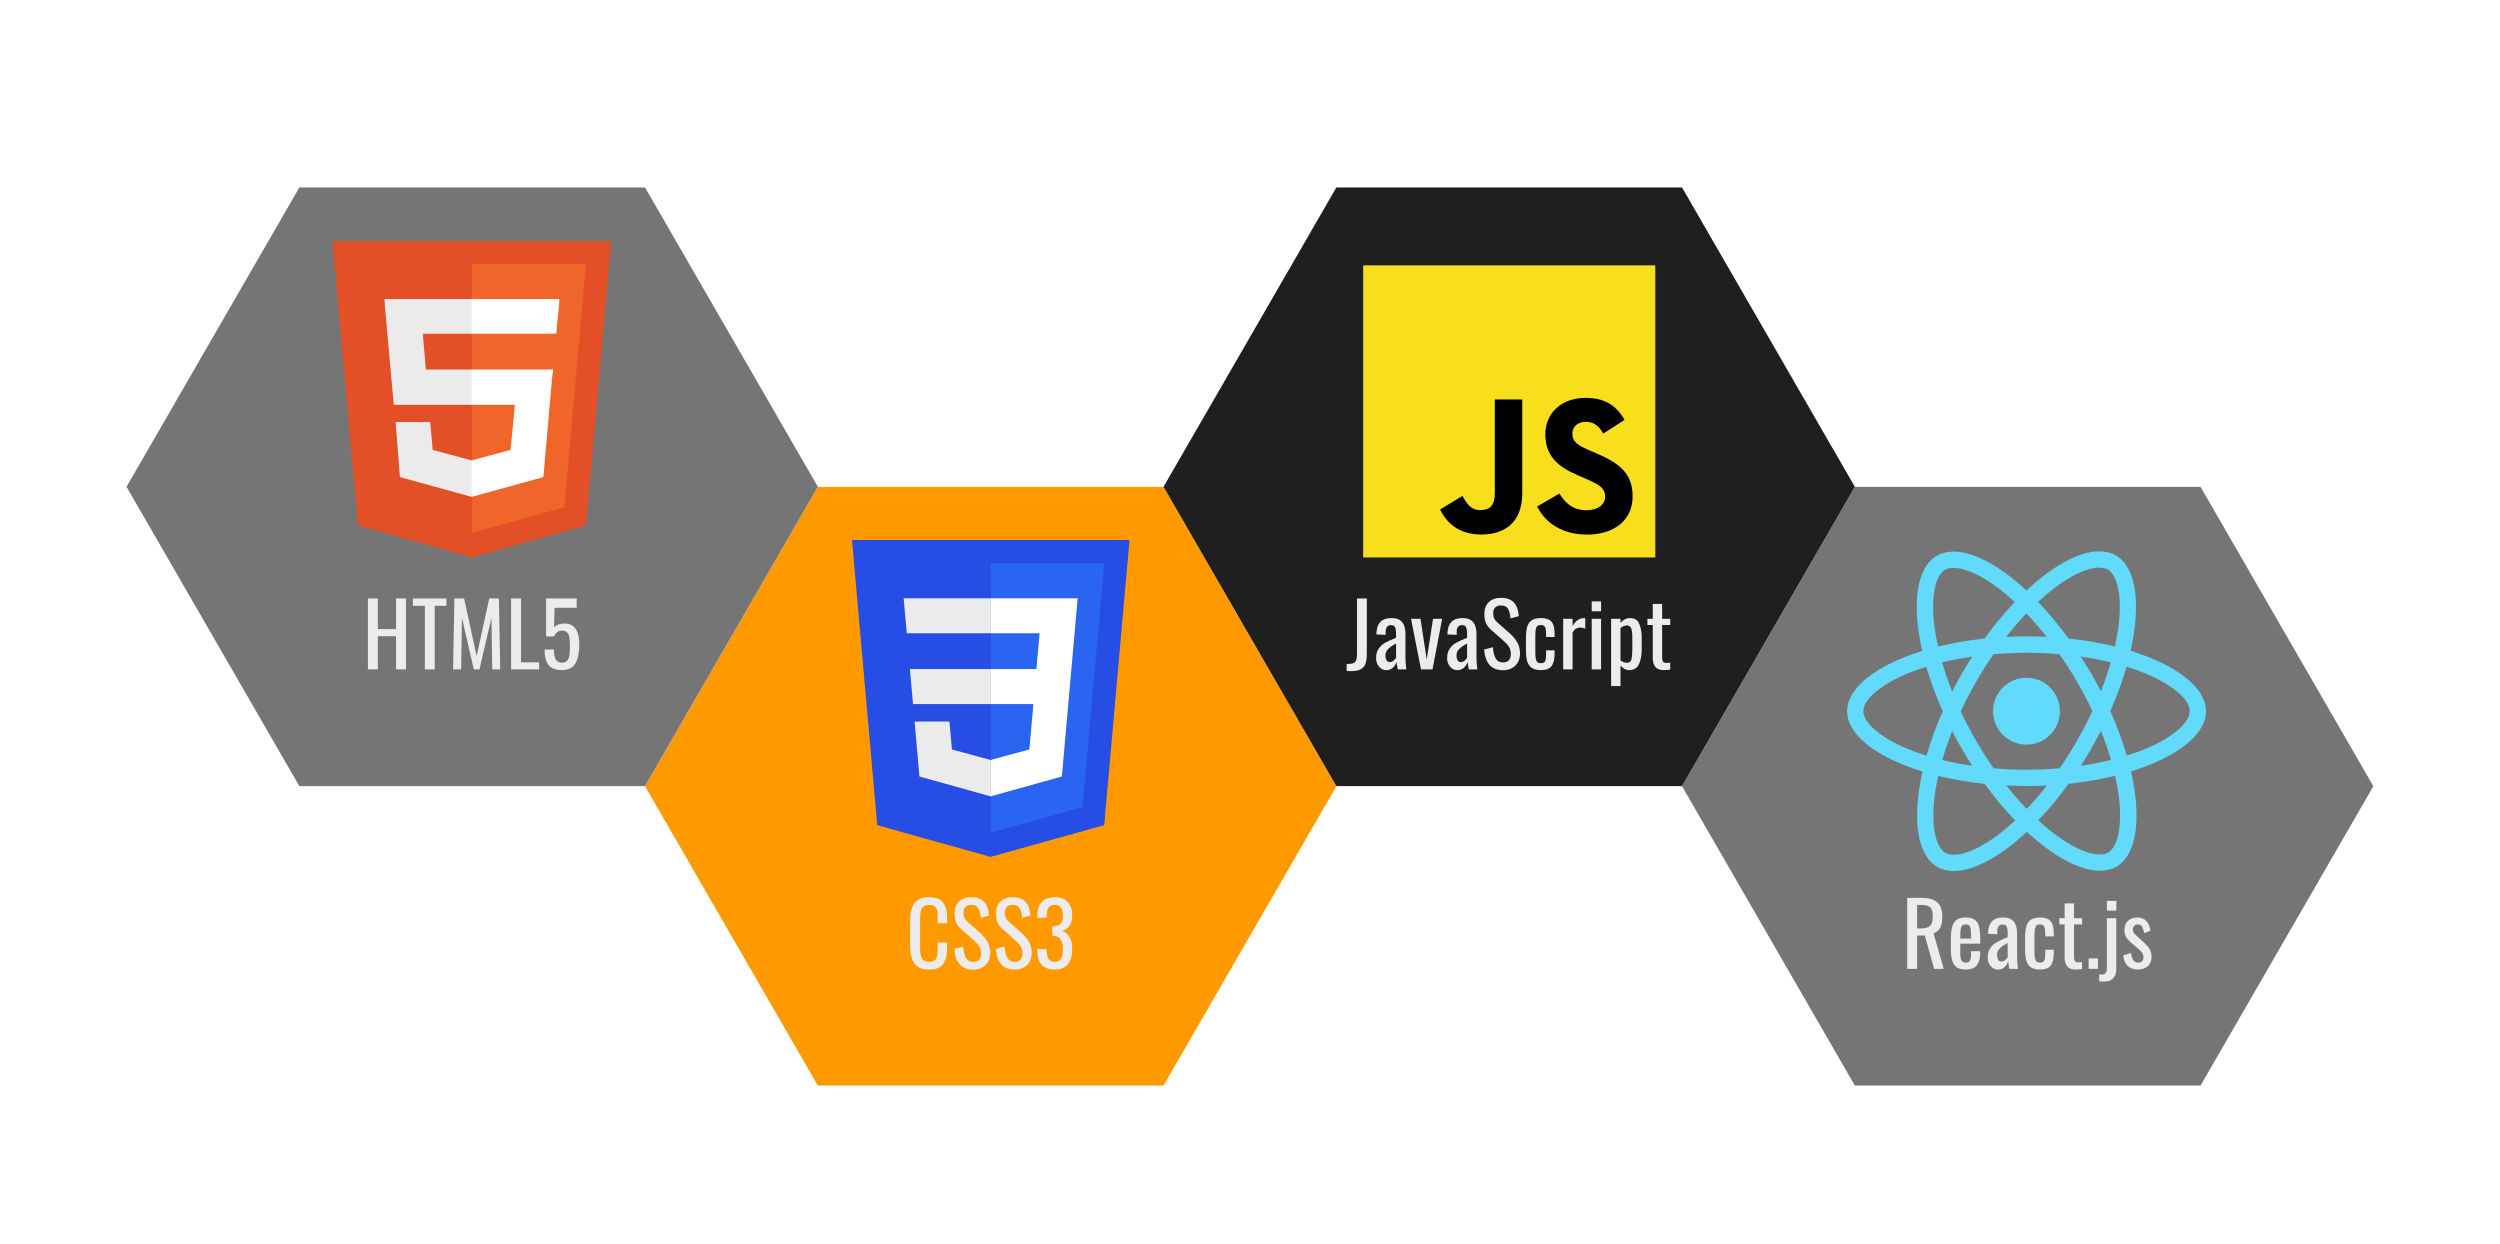 <svg width="1027" height="511" viewBox="0 0 1027 511" fill="none" xmlns="http://www.w3.org/2000/svg">
<g filter="url(#filter0_d)">
<path d="M335.976 194L477.976 194L548.976 316.976L477.976 439.951L335.976 439.951L264.976 316.976L335.976 194Z" fill="#FF9900"/>
</g>
<path d="M381.719 398.324C378.839 398.324 376.811 397.472 375.635 395.768C374.459 394.04 373.871 391.664 373.871 388.64V378.344C373.871 375.152 374.447 372.728 375.599 371.072C376.751 369.416 378.791 368.588 381.719 368.588C384.335 368.588 386.207 369.296 387.335 370.712C388.487 372.128 389.063 374.216 389.063 376.976V379.28H385.211V377.228C385.211 375.884 385.151 374.852 385.031 374.132C384.911 373.412 384.599 372.836 384.095 372.404C383.615 371.972 382.835 371.756 381.755 371.756C380.651 371.756 379.823 371.996 379.271 372.476C378.743 372.932 378.395 373.58 378.227 374.42C378.059 375.236 377.975 376.34 377.975 377.732V389.288C377.975 390.776 378.095 391.94 378.335 392.78C378.575 393.62 378.959 394.22 379.487 394.58C380.039 394.94 380.795 395.12 381.755 395.12C382.787 395.12 383.555 394.892 384.059 394.436C384.563 393.98 384.875 393.356 384.995 392.564C385.139 391.772 385.211 390.692 385.211 389.324V387.164H389.063V389.324C389.063 392.228 388.511 394.46 387.407 396.02C386.327 397.556 384.431 398.324 381.719 398.324ZM399.814 398.324C397.366 398.324 395.494 397.568 394.198 396.056C392.926 394.544 392.218 392.468 392.074 389.828L395.674 388.856C395.794 390.728 396.154 392.24 396.754 393.392C397.378 394.544 398.398 395.12 399.814 395.12C400.87 395.12 401.662 394.832 402.19 394.256C402.742 393.656 403.018 392.804 403.018 391.7C403.018 390.5 402.766 389.504 402.262 388.712C401.758 387.92 400.954 387.044 399.85 386.084L394.954 381.764C393.97 380.9 393.25 379.976 392.794 378.992C392.362 377.984 392.146 376.76 392.146 375.32C392.146 373.184 392.758 371.528 393.982 370.352C395.206 369.176 396.874 368.588 398.986 368.588C401.29 368.588 403.03 369.2 404.206 370.424C405.382 371.648 406.09 373.544 406.33 376.112L402.874 377.048C402.754 375.344 402.418 374.036 401.866 373.124C401.338 372.188 400.378 371.72 398.986 371.72C397.954 371.72 397.162 371.996 396.61 372.548C396.058 373.076 395.782 373.868 395.782 374.924C395.782 375.788 395.926 376.52 396.214 377.12C396.502 377.696 396.994 378.284 397.69 378.884L402.622 383.204C403.894 384.332 404.902 385.556 405.646 386.876C406.414 388.196 406.798 389.696 406.798 391.376C406.798 393.512 406.15 395.204 404.854 396.452C403.558 397.7 401.878 398.324 399.814 398.324ZM416.83 398.324C414.382 398.324 412.51 397.568 411.214 396.056C409.942 394.544 409.234 392.468 409.09 389.828L412.69 388.856C412.81 390.728 413.17 392.24 413.77 393.392C414.394 394.544 415.414 395.12 416.83 395.12C417.886 395.12 418.678 394.832 419.206 394.256C419.758 393.656 420.034 392.804 420.034 391.7C420.034 390.5 419.782 389.504 419.278 388.712C418.774 387.92 417.97 387.044 416.866 386.084L411.97 381.764C410.986 380.9 410.266 379.976 409.81 378.992C409.378 377.984 409.162 376.76 409.162 375.32C409.162 373.184 409.774 371.528 410.998 370.352C412.222 369.176 413.89 368.588 416.002 368.588C418.306 368.588 420.046 369.2 421.222 370.424C422.398 371.648 423.106 373.544 423.346 376.112L419.89 377.048C419.77 375.344 419.434 374.036 418.882 373.124C418.354 372.188 417.394 371.72 416.002 371.72C414.97 371.72 414.178 371.996 413.626 372.548C413.074 373.076 412.798 373.868 412.798 374.924C412.798 375.788 412.942 376.52 413.23 377.12C413.518 377.696 414.01 378.284 414.706 378.884L419.638 383.204C420.91 384.332 421.918 385.556 422.662 386.876C423.43 388.196 423.814 389.696 423.814 391.376C423.814 393.512 423.166 395.204 421.87 396.452C420.574 397.7 418.894 398.324 416.83 398.324ZM433.269 398.324C430.941 398.324 429.165 397.676 427.941 396.38C426.741 395.06 426.141 393.212 426.141 390.836V389.864H429.957V390.512C430.005 392 430.257 393.14 430.713 393.932C431.193 394.724 432.045 395.12 433.269 395.12C434.565 395.12 435.441 394.676 435.897 393.788C436.377 392.876 436.617 391.532 436.617 389.756C436.617 388.124 436.317 386.852 435.717 385.94C435.117 385.004 434.145 384.488 432.801 384.392C432.705 384.368 432.525 384.356 432.261 384.356V380.504H432.765C434.133 380.456 435.117 380.096 435.717 379.424C436.317 378.752 436.617 377.636 436.617 376.076C436.617 374.636 436.377 373.556 435.897 372.836C435.417 372.092 434.553 371.72 433.305 371.72C432.057 371.72 431.193 372.116 430.713 372.908C430.257 373.7 430.005 374.864 429.957 376.4V377.012H426.141V376.04C426.141 373.664 426.741 371.828 427.941 370.532C429.165 369.236 430.953 368.588 433.305 368.588C435.657 368.588 437.433 369.248 438.633 370.568C439.857 371.864 440.469 373.7 440.469 376.076C440.469 377.78 440.097 379.172 439.353 380.252C438.609 381.332 437.589 382.064 436.293 382.448C437.613 382.856 438.633 383.684 439.353 384.932C440.097 386.18 440.469 387.788 440.469 389.756C440.469 392.468 439.881 394.58 438.705 396.092C437.553 397.58 435.741 398.324 433.269 398.324Z" fill="#EDEBEB"/>
<g clip-path="url(#clip0)">
<path d="M464 221.837L453.614 338.97L406.93 352L360.375 338.989L350 221.837H464Z" fill="#264DE4"/>
<path d="M444.723 331.512L453.598 231.416H407V342.041L444.723 331.512Z" fill="#2965F1"/>
<path d="M373.784 274.866L375.063 289.234H407V274.866H373.784Z" fill="#EBEBEB"/>
<path d="M407 245.784H406.951H371.214L372.511 260.153H407V245.784Z" fill="#EBEBEB"/>
<path d="M407 327.13V312.181L406.937 312.198L391.043 307.877L390.027 296.418H382.304H375.701L377.7 318.978L406.934 327.149L407 327.13Z" fill="#EBEBEB"/>
<path d="M424.525 289.234L422.868 307.868L406.951 312.193V327.142L436.208 318.978L436.423 316.551L439.777 278.724L440.125 274.866L442.701 245.784H406.951V260.153H427.061L425.762 274.866H406.951V289.234H424.525Z" fill="white"/>
</g>
<g filter="url(#filter1_d)">
<path d="M761.976 194L903.976 194L974.976 316.976L903.976 439.951L761.976 439.951L690.976 316.976L761.976 194Z" fill="#757575"/>
</g>
<path d="M783.483 368.84H789.351C792.303 368.84 794.463 369.452 795.831 370.676C797.223 371.876 797.919 373.844 797.919 376.58C797.919 380.324 796.719 382.592 794.319 383.384L798.459 398H794.535L790.719 384.32H787.551V398H783.483V368.84ZM789.099 381.404C790.851 381.404 792.099 381.056 792.843 380.36C793.611 379.664 793.995 378.404 793.995 376.58C793.995 375.38 793.863 374.444 793.599 373.772C793.335 373.076 792.867 372.572 792.195 372.26C791.523 371.924 790.575 371.756 789.351 371.756H787.551V381.404H789.099ZM807.587 398.288C805.979 398.288 804.731 397.988 803.843 397.388C802.955 396.764 802.331 395.852 801.971 394.652C801.611 393.452 801.431 391.892 801.431 389.972V385.22C801.431 382.34 801.875 380.24 802.763 378.92C803.675 377.576 805.283 376.904 807.587 376.904C809.267 376.904 810.527 377.252 811.367 377.948C812.231 378.644 812.795 379.628 813.059 380.9C813.347 382.148 813.491 383.84 813.491 385.976V387.668H805.283V391.844C805.283 393.116 805.463 394.04 805.823 394.616C806.207 395.168 806.807 395.444 807.623 395.444C808.439 395.444 808.991 395.168 809.279 394.616C809.567 394.04 809.711 393.176 809.711 392.024V390.764H813.455V391.556C813.455 393.74 812.987 395.408 812.051 396.56C811.115 397.712 809.627 398.288 807.587 398.288ZM809.711 385.58V383.708C809.711 382.292 809.567 381.284 809.279 380.684C809.015 380.06 808.439 379.748 807.551 379.748C806.927 379.748 806.447 379.892 806.111 380.18C805.799 380.468 805.583 380.948 805.463 381.62C805.343 382.268 805.283 383.216 805.283 384.464V385.58H809.711ZM820.723 398.288C819.931 398.288 819.211 398.06 818.563 397.604C817.939 397.148 817.447 396.548 817.087 395.804C816.727 395.06 816.547 394.28 816.547 393.464C816.547 391.832 816.895 390.512 817.591 389.504C818.287 388.472 819.175 387.656 820.255 387.056C821.335 386.456 822.835 385.772 824.755 385.004V383.528C824.755 382.16 824.611 381.2 824.323 380.648C824.059 380.072 823.507 379.784 822.667 379.784C821.203 379.784 820.471 380.768 820.471 382.736V383.78L816.655 383.636C816.703 381.332 817.231 379.64 818.239 378.56C819.247 377.456 820.807 376.904 822.919 376.904C824.911 376.904 826.351 377.456 827.239 378.56C828.151 379.64 828.607 381.284 828.607 383.492V392.996C828.607 394.556 828.727 396.224 828.967 398H825.439C825.175 396.632 825.007 395.612 824.935 394.94C824.647 395.876 824.143 396.668 823.423 397.316C822.727 397.964 821.827 398.288 820.723 398.288ZM822.235 394.976C822.739 394.976 823.231 394.784 823.711 394.4C824.191 393.992 824.539 393.608 824.755 393.248V387.344C823.723 387.92 822.919 388.424 822.343 388.856C821.791 389.264 821.323 389.744 820.939 390.296C820.579 390.848 820.399 391.508 820.399 392.276C820.399 393.14 820.555 393.812 820.867 394.292C821.179 394.748 821.635 394.976 822.235 394.976ZM837.995 398.288C836.363 398.288 835.103 397.964 834.215 397.316C833.327 396.644 832.715 395.72 832.379 394.544C832.067 393.344 831.911 391.832 831.911 390.008V385.22C831.911 383.348 832.067 381.812 832.379 380.612C832.715 379.412 833.327 378.5 834.215 377.876C835.103 377.228 836.363 376.904 837.995 376.904C839.483 376.904 840.635 377.144 841.451 377.624C842.291 378.104 842.867 378.824 843.179 379.784C843.515 380.72 843.683 381.944 843.683 383.456V384.68H840.191V383.42C840.191 382.052 840.035 381.104 839.723 380.576C839.435 380.024 838.871 379.748 838.031 379.748C837.383 379.748 836.903 379.892 836.591 380.18C836.279 380.468 836.063 380.936 835.943 381.584C835.823 382.232 835.763 383.18 835.763 384.428V390.98C835.763 392.18 835.835 393.104 835.979 393.752C836.123 394.376 836.351 394.82 836.663 395.084C836.999 395.324 837.467 395.444 838.067 395.444C838.955 395.444 839.531 395.156 839.795 394.58C840.059 393.98 840.191 393.068 840.191 391.844V390.152H843.683V391.592C843.683 393.848 843.263 395.528 842.423 396.632C841.607 397.736 840.131 398.288 837.995 398.288ZM852.652 398.288C849.652 398.288 848.152 396.632 848.152 393.32V379.748H845.956V377.192H848.152V371.108H852.004V377.192H855.352V379.748H852.004V393.068C852.004 393.908 852.136 394.496 852.4 394.832C852.664 395.168 853.168 395.336 853.912 395.336C854.392 395.336 854.86 395.3 855.316 395.228V398.072C854.356 398.216 853.468 398.288 852.652 398.288ZM858.002 393.716H861.854V398H858.002V393.716ZM865.507 370.064H869.395V374.096H865.507V370.064ZM864.319 403.256C863.383 403.256 862.723 403.172 862.339 403.004V400.232C862.843 400.304 863.179 400.34 863.347 400.34C864.139 400.34 864.691 400.112 865.003 399.656C865.339 399.224 865.507 398.612 865.507 397.82V377.192H869.359V398.216C869.359 399.848 868.915 401.096 868.027 401.96C867.139 402.824 865.903 403.256 864.319 403.256ZM878.088 398.288C876.408 398.288 875.04 397.76 873.984 396.704C872.952 395.648 872.364 394.232 872.22 392.456L875.424 391.484C875.616 392.828 875.94 393.824 876.396 394.472C876.876 395.12 877.548 395.444 878.412 395.444C879.084 395.444 879.6 395.252 879.96 394.868C880.344 394.46 880.536 393.92 880.536 393.248C880.536 392.648 880.404 392.108 880.14 391.628C879.876 391.148 879.444 390.656 878.844 390.152L875.28 387.092C874.464 386.396 873.828 385.664 873.372 384.896C872.94 384.104 872.724 383.144 872.724 382.016C872.724 380.408 873.204 379.16 874.164 378.272C875.124 377.36 876.432 376.904 878.088 376.904C879.672 376.904 880.908 377.42 881.796 378.452C882.708 379.46 883.236 380.768 883.38 382.376L880.788 383.348C880.62 382.172 880.344 381.284 879.96 380.684C879.576 380.06 879 379.748 878.232 379.748C877.608 379.748 877.104 379.952 876.72 380.36C876.36 380.768 876.18 381.272 876.18 381.872C876.18 382.64 876.528 383.336 877.224 383.96L880.896 387.344C881.832 388.208 882.552 389.06 883.056 389.9C883.584 390.74 883.848 391.76 883.848 392.96C883.848 394.688 883.332 396.008 882.3 396.92C881.268 397.832 879.864 398.288 878.088 398.288Z" fill="#EDEBEB"/>
<path d="M906.23 292.154C906.23 282.382 894 273.121 875.248 267.377C879.575 248.254 877.652 233.039 869.177 228.168C867.224 227.025 864.94 226.484 862.446 226.484V233.189C863.828 233.189 864.94 233.46 865.872 233.971C869.959 236.316 871.732 245.247 870.349 256.733C870.019 259.559 869.478 262.536 868.817 265.573C862.927 264.13 856.496 263.017 849.734 262.296C845.677 256.733 841.47 251.681 837.233 247.261C847.03 238.15 856.225 233.159 862.476 233.159V226.454C854.212 226.454 843.394 232.347 832.455 242.571C821.516 232.407 810.698 226.574 802.434 226.574V233.279C808.654 233.279 817.88 238.241 827.677 247.291C823.47 251.711 819.263 256.733 815.266 262.296C808.474 263.017 802.043 264.13 796.153 265.603C795.462 262.596 794.951 259.68 794.591 256.883C793.178 245.397 794.921 236.467 798.978 234.091C799.88 233.55 801.052 233.309 802.434 233.309V226.604C799.91 226.604 797.626 227.145 795.642 228.288C787.198 233.159 785.305 248.344 789.662 267.407C770.97 273.181 758.8 282.412 758.8 292.154C758.8 301.926 771.031 311.188 789.782 316.931C785.455 336.055 787.378 351.27 795.853 356.141C797.806 357.283 800.09 357.825 802.614 357.825C810.878 357.825 821.697 351.931 832.635 341.708C843.574 351.871 854.392 357.704 862.656 357.704C865.181 357.704 867.464 357.163 869.448 356.02C877.892 351.149 879.785 335.964 875.428 316.901C894.06 311.158 906.23 301.896 906.23 292.154ZM867.104 272.098C865.992 275.977 864.61 279.976 863.047 283.975C861.815 281.57 860.523 279.164 859.11 276.759C857.728 274.353 856.255 272.008 854.783 269.723C859.05 270.354 863.167 271.136 867.104 272.098ZM853.34 304.122C850.996 308.181 848.592 312.03 846.098 315.608C841.62 315.999 837.083 316.209 832.515 316.209C827.977 316.209 823.44 315.999 818.992 315.638C816.498 312.06 814.064 308.241 811.72 304.212C809.436 300.273 807.362 296.274 805.469 292.244C807.332 288.215 809.436 284.186 811.69 280.247C814.034 276.188 816.438 272.339 818.932 268.761C823.41 268.37 827.947 268.159 832.515 268.159C837.053 268.159 841.59 268.37 846.038 268.73C848.532 272.309 850.966 276.127 853.31 280.157C855.594 284.096 857.668 288.095 859.561 292.124C857.668 296.153 855.594 300.182 853.34 304.122ZM863.047 300.213C864.67 304.242 866.052 308.271 867.194 312.18C863.257 313.142 859.11 313.954 854.813 314.585C856.285 312.27 857.758 309.895 859.14 307.459C860.523 305.054 861.815 302.618 863.047 300.213ZM832.575 332.296C829.78 329.409 826.986 326.192 824.221 322.674C826.926 322.794 829.69 322.884 832.485 322.884C835.31 322.884 838.105 322.824 840.839 322.674C838.135 326.192 835.34 329.409 832.575 332.296ZM810.217 314.585C805.95 313.954 801.833 313.172 797.896 312.21C799.008 308.331 800.39 304.332 801.953 300.333C803.185 302.738 804.477 305.144 805.89 307.549C807.302 309.955 808.745 312.3 810.217 314.585ZM832.425 252.012C835.22 254.899 838.014 258.116 840.779 261.634C838.074 261.514 835.31 261.424 832.515 261.424C829.69 261.424 826.895 261.484 824.161 261.634C826.865 258.116 829.66 254.899 832.425 252.012ZM810.187 269.723C808.715 272.038 807.242 274.413 805.86 276.849C804.477 279.255 803.185 281.66 801.953 284.066C800.33 280.036 798.948 276.007 797.806 272.098C801.743 271.166 805.89 270.354 810.187 269.723ZM782.991 307.369C772.353 302.829 765.471 296.875 765.471 292.154C765.471 287.433 772.353 281.45 782.991 276.939C785.575 275.827 788.4 274.834 791.315 273.902C793.028 279.796 795.282 285.93 798.076 292.214C795.312 298.469 793.088 304.573 791.405 310.436C788.43 309.504 785.605 308.482 782.991 307.369ZM799.158 350.337C795.071 347.992 793.298 339.062 794.681 327.575C795.011 324.749 795.552 321.772 796.213 318.735C802.103 320.178 808.534 321.291 815.296 322.012C819.353 327.575 823.56 332.627 827.797 337.047C818 346.158 808.805 351.149 802.554 351.149C801.202 351.119 800.06 350.849 799.158 350.337ZM870.439 327.425C871.852 338.911 870.109 347.842 866.052 350.217C865.15 350.758 863.978 350.999 862.596 350.999C856.376 350.999 847.15 346.038 837.353 336.987C841.56 332.567 845.768 327.545 849.764 321.982C856.556 321.261 862.987 320.148 868.877 318.675C869.568 321.712 870.109 324.628 870.439 327.425ZM882.009 307.369C879.425 308.482 876.6 309.474 873.685 310.406C871.972 304.512 869.718 298.378 866.924 292.094C869.688 285.84 871.912 279.736 873.595 273.872C876.57 274.804 879.395 275.827 882.039 276.939C892.677 281.48 899.559 287.433 899.559 292.154C899.529 296.875 892.647 302.859 882.009 307.369Z" fill="#61DAFB"/>
<path d="M832.485 305.896C840.07 305.896 846.218 299.744 846.218 292.155C846.218 284.565 840.07 278.413 832.485 278.413C824.9 278.413 818.752 284.565 818.752 292.155C818.752 299.744 824.9 305.896 832.485 305.896Z" fill="#61DAFB"/>
<g filter="url(#filter2_d)">
<path d="M548.976 71L690.976 71L761.976 193.976L690.976 316.951L548.976 316.951L477.976 193.976L548.976 71Z" fill="#1F1F1F"/>
</g>
<path d="M553.209 272.768C554.433 272.768 555.333 272.66 555.909 272.444C556.509 272.204 556.917 271.784 557.133 271.184C557.349 270.56 557.457 269.612 557.457 268.34V245.84H561.489V268.412C561.489 270.164 561.309 271.568 560.949 272.624C560.589 273.656 559.941 274.424 559.005 274.928C558.093 275.432 556.809 275.684 555.153 275.684H553.209V272.768ZM569.473 275.288C568.681 275.288 567.961 275.06 567.313 274.604C566.689 274.148 566.197 273.548 565.837 272.804C565.477 272.06 565.297 271.28 565.297 270.464C565.297 268.832 565.645 267.512 566.341 266.504C567.037 265.472 567.925 264.656 569.005 264.056C570.085 263.456 571.585 262.772 573.505 262.004V260.528C573.505 259.16 573.361 258.2 573.073 257.648C572.809 257.072 572.257 256.784 571.417 256.784C569.953 256.784 569.221 257.768 569.221 259.736V260.78L565.405 260.636C565.453 258.332 565.981 256.64 566.989 255.56C567.997 254.456 569.557 253.904 571.669 253.904C573.661 253.904 575.101 254.456 575.989 255.56C576.901 256.64 577.357 258.284 577.357 260.492V269.996C577.357 271.556 577.477 273.224 577.717 275H574.189C573.925 273.632 573.757 272.612 573.685 271.94C573.397 272.876 572.893 273.668 572.173 274.316C571.477 274.964 570.577 275.288 569.473 275.288ZM570.985 271.976C571.489 271.976 571.981 271.784 572.461 271.4C572.941 270.992 573.289 270.608 573.505 270.248V264.344C572.473 264.92 571.669 265.424 571.093 265.856C570.541 266.264 570.073 266.744 569.689 267.296C569.329 267.848 569.149 268.508 569.149 269.276C569.149 270.14 569.305 270.812 569.617 271.292C569.929 271.748 570.385 271.976 570.985 271.976ZM579.653 254.192H583.541L586.097 270.932L588.689 254.192H592.433L588.473 275H583.757L579.653 254.192ZM598.653 275.288C597.861 275.288 597.141 275.06 596.493 274.604C595.869 274.148 595.377 273.548 595.017 272.804C594.657 272.06 594.477 271.28 594.477 270.464C594.477 268.832 594.825 267.512 595.521 266.504C596.217 265.472 597.105 264.656 598.185 264.056C599.265 263.456 600.765 262.772 602.685 262.004V260.528C602.685 259.16 602.541 258.2 602.253 257.648C601.989 257.072 601.437 256.784 600.597 256.784C599.133 256.784 598.401 257.768 598.401 259.736V260.78L594.585 260.636C594.633 258.332 595.161 256.64 596.169 255.56C597.177 254.456 598.737 253.904 600.849 253.904C602.841 253.904 604.281 254.456 605.169 255.56C606.081 256.64 606.537 258.284 606.537 260.492V269.996C606.537 271.556 606.657 273.224 606.897 275H603.369C603.105 273.632 602.937 272.612 602.865 271.94C602.577 272.876 602.073 273.668 601.353 274.316C600.657 274.964 599.757 275.288 598.653 275.288ZM600.165 271.976C600.669 271.976 601.161 271.784 601.641 271.4C602.121 270.992 602.469 270.608 602.685 270.248V264.344C601.653 264.92 600.849 265.424 600.273 265.856C599.721 266.264 599.253 266.744 598.869 267.296C598.509 267.848 598.329 268.508 598.329 269.276C598.329 270.14 598.485 270.812 598.797 271.292C599.109 271.748 599.565 271.976 600.165 271.976ZM617.437 275.324C614.989 275.324 613.117 274.568 611.821 273.056C610.549 271.544 609.841 269.468 609.697 266.828L613.297 265.856C613.417 267.728 613.777 269.24 614.377 270.392C615.001 271.544 616.021 272.12 617.437 272.12C618.493 272.12 619.285 271.832 619.813 271.256C620.365 270.656 620.641 269.804 620.641 268.7C620.641 267.5 620.389 266.504 619.885 265.712C619.381 264.92 618.577 264.044 617.473 263.084L612.577 258.764C611.593 257.9 610.873 256.976 610.417 255.992C609.985 254.984 609.769 253.76 609.769 252.32C609.769 250.184 610.381 248.528 611.605 247.352C612.829 246.176 614.497 245.588 616.609 245.588C618.913 245.588 620.653 246.2 621.829 247.424C623.005 248.648 623.713 250.544 623.953 253.112L620.497 254.048C620.377 252.344 620.041 251.036 619.489 250.124C618.961 249.188 618.001 248.72 616.609 248.72C615.577 248.72 614.785 248.996 614.233 249.548C613.681 250.076 613.405 250.868 613.405 251.924C613.405 252.788 613.549 253.52 613.837 254.12C614.125 254.696 614.617 255.284 615.313 255.884L620.245 260.204C621.517 261.332 622.525 262.556 623.269 263.876C624.037 265.196 624.421 266.696 624.421 268.376C624.421 270.512 623.773 272.204 622.477 273.452C621.181 274.7 619.501 275.324 617.437 275.324ZM632.941 275.288C631.309 275.288 630.049 274.964 629.161 274.316C628.273 273.644 627.661 272.72 627.325 271.544C627.013 270.344 626.857 268.832 626.857 267.008V262.22C626.857 260.348 627.013 258.812 627.325 257.612C627.661 256.412 628.273 255.5 629.161 254.876C630.049 254.228 631.309 253.904 632.941 253.904C634.429 253.904 635.581 254.144 636.397 254.624C637.237 255.104 637.813 255.824 638.125 256.784C638.461 257.72 638.629 258.944 638.629 260.456V261.68H635.137V260.42C635.137 259.052 634.981 258.104 634.669 257.576C634.381 257.024 633.817 256.748 632.977 256.748C632.329 256.748 631.849 256.892 631.537 257.18C631.225 257.468 631.009 257.936 630.889 258.584C630.769 259.232 630.709 260.18 630.709 261.428V267.98C630.709 269.18 630.781 270.104 630.925 270.752C631.069 271.376 631.297 271.82 631.609 272.084C631.945 272.324 632.413 272.444 633.013 272.444C633.901 272.444 634.477 272.156 634.741 271.58C635.005 270.98 635.137 270.068 635.137 268.844V267.152H638.629V268.592C638.629 270.848 638.209 272.528 637.369 273.632C636.553 274.736 635.077 275.288 632.941 275.288ZM642.161 254.192H646.013V257.144C646.733 255.968 647.465 255.14 648.209 254.66C648.977 254.18 649.781 253.94 650.621 253.94C650.837 253.94 651.041 253.952 651.233 253.976V258.224C650.465 257.936 649.757 257.792 649.109 257.792C648.485 257.792 647.921 257.948 647.417 258.26C646.937 258.548 646.469 259.064 646.013 259.808V275H642.161V254.192ZM653.872 247.064H657.724V251.096H653.872V247.064ZM653.872 254.192H657.724V275H653.872V254.192ZM661.846 254.192H665.698V255.848C666.826 254.552 668.146 253.904 669.658 253.904C671.554 253.904 672.814 254.72 673.438 256.352C674.086 257.96 674.41 259.748 674.41 261.716V266.756C674.41 269.3 674.014 271.364 673.222 272.948C672.454 274.508 671.122 275.288 669.226 275.288C668.002 275.288 666.826 274.676 665.698 273.452V281.84H661.846V254.192ZM668.47 272.264C669.358 272.264 669.922 271.82 670.162 270.932C670.426 270.02 670.558 268.628 670.558 266.756V261.716C670.558 260.18 670.414 259.004 670.126 258.188C669.838 257.348 669.238 256.928 668.326 256.928C667.438 256.928 666.562 257.288 665.698 258.008V271.328C666.538 271.952 667.462 272.264 668.47 272.264ZM683.457 275.288C680.457 275.288 678.957 273.632 678.957 270.32V256.748H676.761V254.192H678.957V248.108H682.809V254.192H686.157V256.748H682.809V270.068C682.809 270.908 682.941 271.496 683.205 271.832C683.469 272.168 683.973 272.336 684.717 272.336C685.197 272.336 685.665 272.3 686.121 272.228V275.072C685.161 275.216 684.273 275.288 683.457 275.288Z" fill="#EDEBEB"/>
<path d="M680 109H560V229H680V109Z" fill="#F7DF1E"/>
<path d="M640.61 202.75C643.027 206.697 646.171 209.598 651.733 209.598C656.406 209.598 659.39 207.263 659.39 204.036C659.39 200.169 656.324 198.8 651.181 196.55L648.362 195.341C640.225 191.874 634.819 187.531 634.819 178.35C634.819 169.893 641.263 163.455 651.333 163.455C658.503 163.455 663.657 165.95 667.371 172.484L658.59 178.122C656.657 174.655 654.571 173.289 651.333 173.289C648.03 173.289 645.937 175.385 645.937 178.122C645.937 181.505 648.032 182.874 652.87 184.969L655.69 186.177C665.27 190.286 670.68 194.474 670.68 203.891C670.68 214.044 662.705 219.606 651.994 219.606C641.522 219.606 634.756 214.615 631.446 208.074L640.61 202.75ZM600.775 203.727C602.547 206.87 604.158 209.527 608.032 209.527C611.737 209.527 614.074 208.078 614.074 202.442V164.099H625.35V202.594C625.35 214.27 618.505 219.585 608.512 219.585C599.484 219.585 594.255 214.912 591.596 209.285L600.775 203.727Z" fill="black"/>
<g filter="url(#filter3_d)">
<path d="M122.976 71L264.976 71L335.976 193.976L264.976 316.951L122.976 316.951L51.976 193.976L122.976 71Z" fill="#757575"/>
</g>
<path d="M147.027 215.797L136.617 99H251.129L240.719 215.797L193.746 229" fill="#E34F26"/>
<path d="M194 218.844L231.832 208.434L240.719 108.395H194" fill="#EF652A"/>
<path d="M194 151.812H174.957L173.688 137.086H194V122.867H193.746H157.945L158.199 126.676L161.754 166.285H194V151.812ZM194 189.137H193.746L177.75 184.82L176.734 173.395H169.117H162.516L164.293 195.992L193.746 204.117H194V189.137Z" fill="#EBEBEB"/>
<path d="M193.746 151.812V166.285H211.52L209.742 184.82L193.746 189.137V204.117L223.199 195.992L223.453 193.453L226.754 155.621L227.262 151.812H223.199H193.746ZM193.746 122.867V131.754V137.086H228.531L228.785 134.039L229.547 126.676L229.801 122.867H193.746Z" fill="white"/>
<path d="M151.145 245.84H155.213V258.44H162.701V245.84H166.769V275H162.701V261.356H155.213V275H151.145V245.84ZM174.529 248.864H169.597V245.84H183.385V248.864H178.597V275H174.529V248.864ZM186.664 245.84H190.66L195.808 269.492L200.992 245.84H204.952L205.492 275H202.216L201.892 253.832L196.96 275H194.656L189.76 253.832L189.436 275H186.124L186.664 245.84ZM209.961 245.84H214.029V272.084H221.481V275H209.961V245.84ZM230.75 275.288C228.23 275.288 226.418 274.58 225.314 273.164C224.234 271.724 223.694 269.612 223.694 266.828H227.546C227.546 268.46 227.762 269.768 228.194 270.752C228.65 271.736 229.526 272.228 230.822 272.228C231.806 272.228 232.538 271.94 233.018 271.364C233.498 270.788 233.798 270.032 233.918 269.096C234.062 268.136 234.134 266.864 234.134 265.28C234.134 263.816 234.05 262.652 233.882 261.788C233.738 260.9 233.426 260.228 232.946 259.772C232.49 259.292 231.794 259.052 230.858 259.052C230.114 259.052 229.454 259.28 228.878 259.736C228.326 260.192 227.906 260.768 227.618 261.464H224.342V245.84H236.906V249.692H227.834L227.582 257.756C228.614 256.676 230.018 256.136 231.794 256.136C234.026 256.136 235.61 256.904 236.546 258.44C237.506 259.952 237.986 262.064 237.986 264.776C237.986 268.088 237.446 270.668 236.366 272.516C235.286 274.364 233.414 275.288 230.75 275.288Z" fill="#EDEBEB"/>
<defs>
<filter id="filter0_d" x="254.976" y="190" width="304" height="265.951" filterUnits="userSpaceOnUse" color-interpolation-filters="sRGB">
<feFlood flood-opacity="0" result="BackgroundImageFix"/>
<feColorMatrix in="SourceAlpha" type="matrix" values="0 0 0 0 0 0 0 0 0 0 0 0 0 0 0 0 0 0 127 0"/>
<feOffset dy="6"/>
<feGaussianBlur stdDeviation="5"/>
<feColorMatrix type="matrix" values="0 0 0 0 0 0 0 0 0 0 0 0 0 0 0 0 0 0 1 0"/>
<feBlend mode="normal" in2="BackgroundImageFix" result="effect1_dropShadow"/>
<feBlend mode="normal" in="SourceGraphic" in2="effect1_dropShadow" result="shape"/>
</filter>
<filter id="filter1_d" x="680.976" y="190" width="304" height="265.951" filterUnits="userSpaceOnUse" color-interpolation-filters="sRGB">
<feFlood flood-opacity="0" result="BackgroundImageFix"/>
<feColorMatrix in="SourceAlpha" type="matrix" values="0 0 0 0 0 0 0 0 0 0 0 0 0 0 0 0 0 0 127 0"/>
<feOffset dy="6"/>
<feGaussianBlur stdDeviation="5"/>
<feColorMatrix type="matrix" values="0 0 0 0 0 0 0 0 0 0 0 0 0 0 0 0 0 0 1 0"/>
<feBlend mode="normal" in2="BackgroundImageFix" result="effect1_dropShadow"/>
<feBlend mode="normal" in="SourceGraphic" in2="effect1_dropShadow" result="shape"/>
</filter>
<filter id="filter2_d" x="467.976" y="67" width="304" height="265.951" filterUnits="userSpaceOnUse" color-interpolation-filters="sRGB">
<feFlood flood-opacity="0" result="BackgroundImageFix"/>
<feColorMatrix in="SourceAlpha" type="matrix" values="0 0 0 0 0 0 0 0 0 0 0 0 0 0 0 0 0 0 127 0"/>
<feOffset dy="6"/>
<feGaussianBlur stdDeviation="5"/>
<feColorMatrix type="matrix" values="0 0 0 0 0 0 0 0 0 0 0 0 0 0 0 0 0 0 1 0"/>
<feBlend mode="normal" in2="BackgroundImageFix" result="effect1_dropShadow"/>
<feBlend mode="normal" in="SourceGraphic" in2="effect1_dropShadow" result="shape"/>
</filter>
<filter id="filter3_d" x="41.976" y="67" width="304" height="265.951" filterUnits="userSpaceOnUse" color-interpolation-filters="sRGB">
<feFlood flood-opacity="0" result="BackgroundImageFix"/>
<feColorMatrix in="SourceAlpha" type="matrix" values="0 0 0 0 0 0 0 0 0 0 0 0 0 0 0 0 0 0 127 0"/>
<feOffset dy="6"/>
<feGaussianBlur stdDeviation="5"/>
<feColorMatrix type="matrix" values="0 0 0 0 0 0 0 0 0 0 0 0 0 0 0 0 0 0 1 0"/>
<feBlend mode="normal" in2="BackgroundImageFix" result="effect1_dropShadow"/>
<feBlend mode="normal" in="SourceGraphic" in2="effect1_dropShadow" result="shape"/>
</filter>
<clipPath id="clip0">
<rect width="114" height="162" fill="white" transform="translate(350 190)"/>
</clipPath>
</defs>
</svg>

